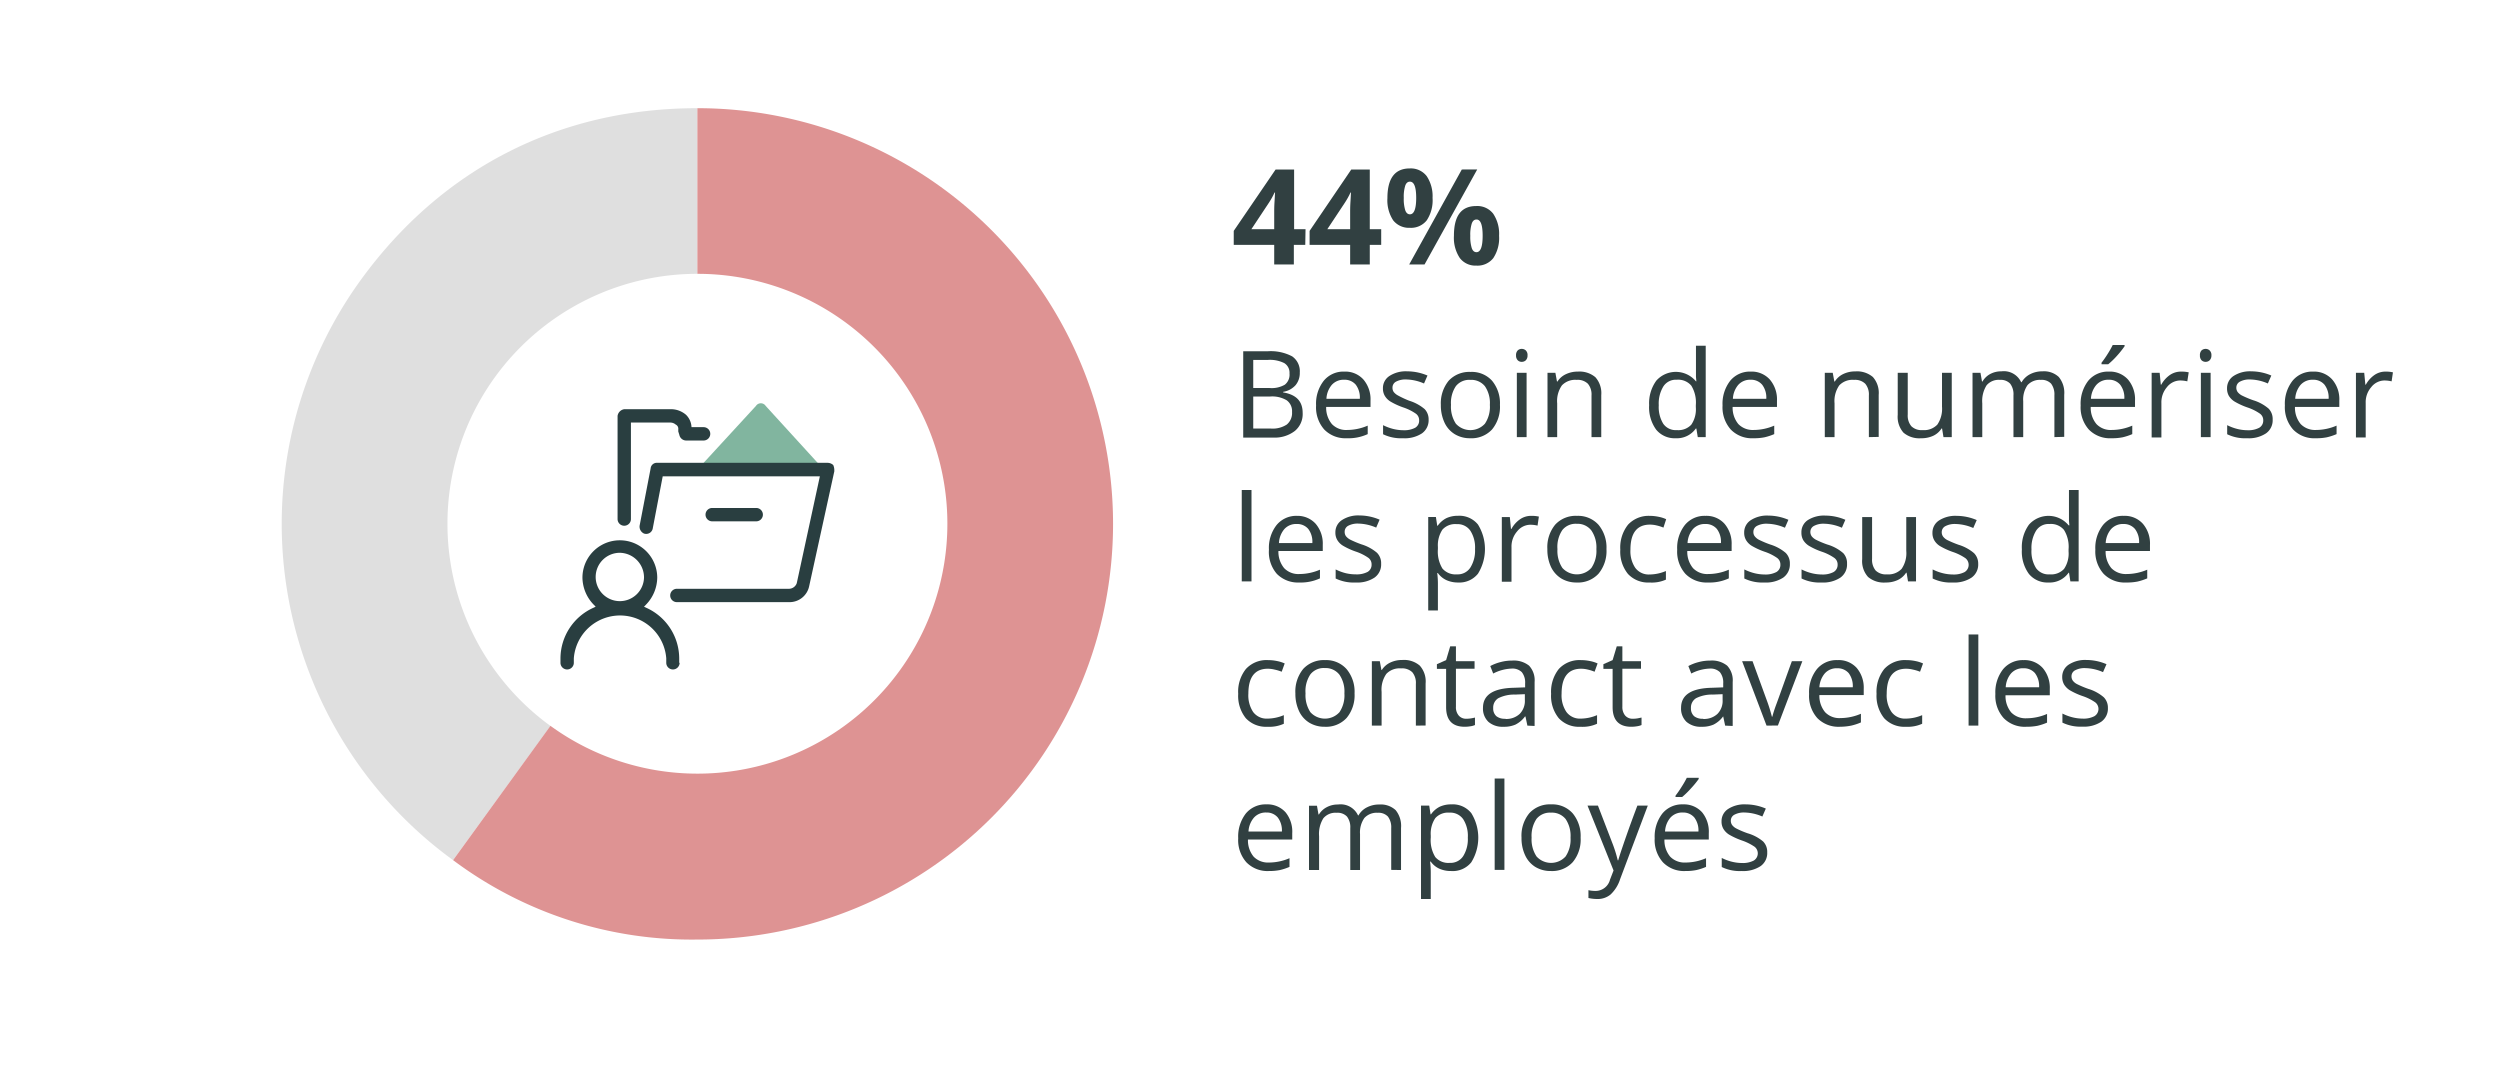 <svg id="Layer_1" data-name="Layer 1" xmlns="http://www.w3.org/2000/svg" viewBox="0 0 374.33 160.63">
  <title>nugget_graph_2fr</title>
  <g>
    <path d="M195.44,36.66h-1.71V39.6h-2.94V36.66h-6.06V34.57L191,25.38h2.77v8.94h1.71Zm-4.65-2.34V31.91c0-.4,0-1,.05-1.75s.06-1.21.08-1.33h-.08a11.25,11.25,0,0,1-.86,1.55l-2.61,3.94Z" style="fill: #314041"/>
    <path d="M206.81,36.66H205.1V39.6h-2.94V36.66h-6.07V34.57l6.24-9.19h2.77v8.94h1.71Zm-4.65-2.34V31.91c0-.4,0-1,.05-1.75s.06-1.21.08-1.33h-.08a11.25,11.25,0,0,1-.86,1.55l-2.61,3.94Z" style="fill: #314041"/>
    <path d="M214.5,29.63a5.44,5.44,0,0,1-.87,3.36,3,3,0,0,1-2.54,1.12A3,3,0,0,1,208.61,33a5.46,5.46,0,0,1-.87-3.33q0-4.45,3.35-4.45a3,3,0,0,1,2.53,1.15A5.4,5.4,0,0,1,214.5,29.63Zm-4.31,0a5.72,5.72,0,0,0,.22,1.85c.14.4.38.61.7.61.62,0,.94-.82.94-2.46s-.32-2.43-.94-2.43c-.32,0-.56.2-.7.6A5.58,5.58,0,0,0,210.19,29.64Zm11-4.26L213.3,39.6H211l7.88-14.22Zm3.27,9.93a5.43,5.43,0,0,1-.87,3.35,3,3,0,0,1-2.54,1.12,2.93,2.93,0,0,1-2.48-1.15,5.45,5.45,0,0,1-.87-3.32c0-3,1.11-4.45,3.35-4.45A3,3,0,0,1,223.58,32,5.4,5.4,0,0,1,224.46,35.31Zm-4.31,0a5.72,5.72,0,0,0,.22,1.85c.14.4.38.61.7.61q.93,0,.93-2.46t-.93-2.43c-.32,0-.56.2-.7.6A5.58,5.58,0,0,0,220.15,35.32Z" style="fill: #314041"/>
  </g>
  <g>
    <path d="M186.15,52.6h3.63a6.84,6.84,0,0,1,3.7.76,2.71,2.71,0,0,1,1.14,2.42,2.84,2.84,0,0,1-.63,1.89,3.14,3.14,0,0,1-1.86,1v.09c2,.33,2.92,1.36,2.92,3.07a3.28,3.28,0,0,1-1.16,2.69,4.93,4.93,0,0,1-3.26,1h-4.48Zm1.5,5.5h2.46a3.91,3.91,0,0,0,2.27-.5,1.9,1.9,0,0,0,.7-1.67,1.69,1.69,0,0,0-.78-1.56,4.79,4.79,0,0,0-2.46-.48h-2.19Zm0,1.27v4.8h2.68a3.85,3.85,0,0,0,2.34-.6,2.23,2.23,0,0,0,.79-1.88,2,2,0,0,0-.81-1.76,4.25,4.25,0,0,0-2.45-.56Z" style="fill: #314041"/>
    <path d="M201.66,65.62a4.43,4.43,0,0,1-3.37-1.3,5,5,0,0,1-1.23-3.61,5.55,5.55,0,0,1,1.15-3.7,3.81,3.81,0,0,1,3.08-1.37,3.64,3.64,0,0,1,2.86,1.19A4.57,4.57,0,0,1,205.21,60v.93h-6.64a3.83,3.83,0,0,0,.86,2.57,2.94,2.94,0,0,0,2.29.88,7.8,7.8,0,0,0,3.07-.65V65a6.88,6.88,0,0,1-3.13.62Zm-.39-8.76a2.37,2.37,0,0,0-1.85.76,3.46,3.46,0,0,0-.81,2.09h5A3.18,3.18,0,0,0,203,57.6,2.17,2.17,0,0,0,201.27,56.86Z" style="fill: #314041"/>
    <path d="M213.91,62.82a2.41,2.41,0,0,1-1,2.07,4.71,4.71,0,0,1-2.82.73,6.21,6.21,0,0,1-3-.6V63.66a7.38,7.38,0,0,0,1.49.56,6.51,6.51,0,0,0,1.54.2,3.53,3.53,0,0,0,1.76-.36,1.22,1.22,0,0,0,.61-1.12,1.2,1.2,0,0,0-.49-1,7.41,7.41,0,0,0-1.9-.94,10.52,10.52,0,0,1-1.91-.88,2.51,2.51,0,0,1-.84-.85,2.13,2.13,0,0,1-.28-1.13,2.15,2.15,0,0,1,1-1.86,4.46,4.46,0,0,1,2.62-.68,7.79,7.79,0,0,1,3.05.63l-.52,1.19a7,7,0,0,0-2.63-.6,3,3,0,0,0-1.57.33,1,1,0,0,0-.52.89,1.09,1.09,0,0,0,.19.66,2.06,2.06,0,0,0,.64.52A15,15,0,0,0,211,60a6.52,6.52,0,0,1,2.32,1.26A2.21,2.21,0,0,1,213.91,62.82Z" style="fill: #314041"/>
    <path d="M224.59,60.62a5.32,5.32,0,0,1-1.18,3.68,4.19,4.19,0,0,1-3.28,1.32,4.35,4.35,0,0,1-2.29-.6,4,4,0,0,1-1.55-1.74,6.13,6.13,0,0,1-.55-2.66A5.34,5.34,0,0,1,216.92,57a4.2,4.2,0,0,1,3.27-1.31A4.08,4.08,0,0,1,223.4,57,5.27,5.27,0,0,1,224.59,60.62Zm-7.33,0a4.62,4.62,0,0,0,.73,2.82,2.94,2.94,0,0,0,4.35,0,4.52,4.52,0,0,0,.74-2.82,4.46,4.46,0,0,0-.74-2.79,2.62,2.62,0,0,0-2.19-.95,2.54,2.54,0,0,0-2.16.94A4.5,4.5,0,0,0,217.26,60.62Z" style="fill: #314041"/>
    <path d="M227,53.21a1,1,0,0,1,.25-.74.85.85,0,0,1,.61-.23.87.87,0,0,1,.61.24.94.94,0,0,1,.25.73,1,1,0,0,1-.25.73.87.87,0,0,1-.61.24.82.82,0,0,1-.61-.24A1,1,0,0,1,227,53.21Zm1.58,12.24h-1.46V55.82h1.46Z" style="fill: #314041"/>
    <path d="M238.3,65.45V59.22a2.51,2.51,0,0,0-.54-1.76,2.18,2.18,0,0,0-1.68-.58,2.74,2.74,0,0,0-2.21.82,4.09,4.09,0,0,0-.71,2.69v5.06h-1.45V55.82h1.18l.24,1.31h.07a3,3,0,0,1,1.26-1.1,4.1,4.1,0,0,1,1.8-.39,3.67,3.67,0,0,1,2.62.84,3.58,3.58,0,0,1,.88,2.68v6.29Z" style="fill: #314041"/>
    <path d="M254,64.16h-.08a3.46,3.46,0,0,1-3,1.46,3.58,3.58,0,0,1-2.94-1.29,5.67,5.67,0,0,1-1.05-3.67A5.74,5.74,0,0,1,248,57a3.91,3.91,0,0,1,5.94.1H254l-.06-.69,0-.68V51.77h1.46V65.45h-1.19Zm-2.92.24a2.64,2.64,0,0,0,2.16-.81,4.09,4.09,0,0,0,.68-2.62v-.31a4.84,4.84,0,0,0-.68-2.92,2.58,2.58,0,0,0-2.18-.88,2.21,2.21,0,0,0-2,1,4.9,4.9,0,0,0-.69,2.82,4.75,4.75,0,0,0,.68,2.78A2.28,2.28,0,0,0,251.07,64.4Z" style="fill: #314041"/>
    <path d="M262.53,65.62a4.4,4.4,0,0,1-3.37-1.3,5,5,0,0,1-1.24-3.61,5.61,5.61,0,0,1,1.15-3.7,3.81,3.81,0,0,1,3.08-1.37A3.66,3.66,0,0,1,265,56.83,4.57,4.57,0,0,1,266.07,60v.93h-6.64a3.83,3.83,0,0,0,.86,2.57,3,3,0,0,0,2.29.88,7.85,7.85,0,0,0,3.08-.65V65a8.35,8.35,0,0,1-1.47.48A8,8,0,0,1,262.53,65.62Zm-.4-8.76a2.37,2.37,0,0,0-1.85.76,3.46,3.46,0,0,0-.81,2.09h5a3.18,3.18,0,0,0-.62-2.11A2.17,2.17,0,0,0,262.13,56.86Z" style="fill: #314041"/>
    <path d="M279.83,65.45V59.22a2.51,2.51,0,0,0-.54-1.76,2.18,2.18,0,0,0-1.68-.58,2.73,2.73,0,0,0-2.21.82,4.09,4.09,0,0,0-.71,2.69v5.06h-1.46V55.82h1.19l.24,1.31h.07A3,3,0,0,1,276,56a4.11,4.11,0,0,1,1.81-.39,3.67,3.67,0,0,1,2.62.84,3.58,3.58,0,0,1,.87,2.68v6.29Z" style="fill: #314041"/>
    <path d="M285.65,55.82v6.24a2.49,2.49,0,0,0,.54,1.76,2.18,2.18,0,0,0,1.68.58,2.75,2.75,0,0,0,2.21-.82,4.2,4.2,0,0,0,.7-2.7V55.82h1.46v9.63H291l-.21-1.29h-.08a3,3,0,0,1-1.24,1.09,4.23,4.23,0,0,1-1.82.37,3.66,3.66,0,0,1-2.63-.83,3.57,3.57,0,0,1-.87-2.67v-6.3Z" style="fill: #314041"/>
    <path d="M307.61,65.45V59.18a2.66,2.66,0,0,0-.49-1.73,1.92,1.92,0,0,0-1.53-.57,2.49,2.49,0,0,0-2,.78,3.75,3.75,0,0,0-.65,2.41v5.38h-1.46V59.18a2.61,2.61,0,0,0-.49-1.73,1.93,1.93,0,0,0-1.54-.57,2.36,2.36,0,0,0-2,.82,4.42,4.42,0,0,0-.64,2.69v5.06h-1.46V55.82h1.19l.23,1.31h.07A2.93,2.93,0,0,1,298,56a3.48,3.48,0,0,1,1.68-.4,2.85,2.85,0,0,1,2.95,1.63h.07a3.12,3.12,0,0,1,1.25-1.19,3.94,3.94,0,0,1,1.87-.44,3.24,3.24,0,0,1,2.44.84,3.71,3.71,0,0,1,.82,2.68v6.29Z" style="fill: #314041"/>
    <path d="M316.14,65.62a4.41,4.41,0,0,1-3.37-1.3,5,5,0,0,1-1.23-3.61,5.6,5.6,0,0,1,1.14-3.7,3.83,3.83,0,0,1,3.08-1.37,3.65,3.65,0,0,1,2.87,1.19A4.57,4.57,0,0,1,319.68,60v.93h-6.63a3.78,3.78,0,0,0,.86,2.57,2.93,2.93,0,0,0,2.28.88,7.82,7.82,0,0,0,3.08-.65V65a8.27,8.27,0,0,1-1.46.48A8.07,8.07,0,0,1,316.14,65.62Zm-.39-8.76a2.36,2.36,0,0,0-1.85.76,3.46,3.46,0,0,0-.82,2.09h5a3.18,3.18,0,0,0-.62-2.11A2.15,2.15,0,0,0,315.75,56.86Zm-1.09-2.54a14.64,14.64,0,0,0,.92-1.32,13.63,13.63,0,0,0,.76-1.34h1.78v.18A13.61,13.61,0,0,1,317,53.25a11.78,11.78,0,0,1-1.33,1.29h-1Z" style="fill: #314041"/>
    <path d="M326.57,55.64a5.1,5.1,0,0,1,1.15.11l-.21,1.35a4.76,4.76,0,0,0-1.05-.13,2.54,2.54,0,0,0-2,1,3.47,3.47,0,0,0-.83,2.36v5.17h-1.46V55.82h1.2l.17,1.78h.07a4.27,4.27,0,0,1,1.29-1.45A2.93,2.93,0,0,1,326.57,55.64Z" style="fill: #314041"/>
    <path d="M329.4,53.21a1,1,0,0,1,.24-.74.9.9,0,0,1,.62-.23.85.85,0,0,1,.6.24.94.94,0,0,1,.26.73,1,1,0,0,1-.26.73.85.85,0,0,1-.6.24.86.86,0,0,1-.62-.24A1,1,0,0,1,329.4,53.21ZM331,65.45h-1.46V55.82H331Z" style="fill: #314041"/>
    <path d="M340.29,62.82a2.39,2.39,0,0,1-1,2.07,4.65,4.65,0,0,1-2.81.73,6.19,6.19,0,0,1-3-.6V63.66a7.38,7.38,0,0,0,1.49.56,6.45,6.45,0,0,0,1.54.2,3.49,3.49,0,0,0,1.75-.36,1.23,1.23,0,0,0,.62-1.12,1.2,1.2,0,0,0-.49-1,7.41,7.41,0,0,0-1.9-.94,10.52,10.52,0,0,1-1.91-.88,2.65,2.65,0,0,1-.85-.85,2.22,2.22,0,0,1-.27-1.13,2.17,2.17,0,0,1,1-1.86,4.51,4.51,0,0,1,2.63-.68,7.7,7.7,0,0,1,3,.63l-.52,1.19a6.91,6.91,0,0,0-2.62-.6,3,3,0,0,0-1.57.33,1,1,0,0,0-.53.89,1.1,1.1,0,0,0,.2.66,2,2,0,0,0,.64.52,15,15,0,0,0,1.69.71,6.36,6.36,0,0,1,2.31,1.26A2.22,2.22,0,0,1,340.29,62.82Z" style="fill: #314041"/>
    <path d="M346.73,65.62a4.4,4.4,0,0,1-3.37-1.3,5,5,0,0,1-1.24-3.61,5.55,5.55,0,0,1,1.15-3.7,3.81,3.81,0,0,1,3.08-1.37,3.63,3.63,0,0,1,2.86,1.19A4.52,4.52,0,0,1,350.27,60v.93h-6.64a3.83,3.83,0,0,0,.86,2.57,3,3,0,0,0,2.29.88,7.85,7.85,0,0,0,3.08-.65V65a8.35,8.35,0,0,1-1.47.48A8,8,0,0,1,346.73,65.62Zm-.4-8.76a2.37,2.37,0,0,0-1.85.76,3.46,3.46,0,0,0-.81,2.09h5a3.18,3.18,0,0,0-.62-2.11A2.17,2.17,0,0,0,346.33,56.86Z" style="fill: #314041"/>
    <path d="M357.15,55.64a5,5,0,0,1,1.15.11l-.2,1.35a4.83,4.83,0,0,0-1.05-.13,2.54,2.54,0,0,0-2,1,3.42,3.42,0,0,0-.83,2.36v5.17h-1.46V55.82H354l.17,1.78h.07a4.27,4.27,0,0,1,1.29-1.45A2.9,2.9,0,0,1,357.15,55.64Z" style="fill: #314041"/>
    <path d="M187.39,87.05h-1.46V73.37h1.46Z" style="fill: #314041"/>
    <path d="M194.55,87.22a4.43,4.43,0,0,1-3.37-1.3A5,5,0,0,1,190,82.31a5.55,5.55,0,0,1,1.15-3.7,3.81,3.81,0,0,1,3.08-1.37A3.64,3.64,0,0,1,197,78.43a4.57,4.57,0,0,1,1.06,3.14v.93h-6.64a3.83,3.83,0,0,0,.86,2.57,2.94,2.94,0,0,0,2.29.88,7.8,7.8,0,0,0,3.07-.65v1.3a6.88,6.88,0,0,1-3.13.62Zm-.39-8.76a2.36,2.36,0,0,0-1.85.76,3.46,3.46,0,0,0-.81,2.09h5a3.18,3.18,0,0,0-.61-2.11A2.17,2.17,0,0,0,194.16,78.46Z" style="fill: #314041"/>
    <path d="M206.8,84.42a2.39,2.39,0,0,1-1,2.07,4.65,4.65,0,0,1-2.81.73,6.21,6.21,0,0,1-3-.6V85.26a7.38,7.38,0,0,0,1.49.56A6.51,6.51,0,0,0,203,86a3.53,3.53,0,0,0,1.76-.36,1.22,1.22,0,0,0,.61-1.12,1.2,1.2,0,0,0-.49-1,7.41,7.41,0,0,0-1.9-.94,10.52,10.52,0,0,1-1.91-.88,2.51,2.51,0,0,1-.84-.85,2.13,2.13,0,0,1-.28-1.13,2.16,2.16,0,0,1,1-1.86,4.46,4.46,0,0,1,2.62-.68,7.7,7.7,0,0,1,3,.63l-.51,1.19a7,7,0,0,0-2.63-.6,3,3,0,0,0-1.57.33,1,1,0,0,0-.52.89,1.09,1.09,0,0,0,.19.66,2.06,2.06,0,0,0,.64.52,15,15,0,0,0,1.69.71,6.52,6.52,0,0,1,2.32,1.26A2.21,2.21,0,0,1,206.8,84.42Z" style="fill: #314041"/>
    <path d="M218.33,87.22a4.19,4.19,0,0,1-1.72-.34,3.29,3.29,0,0,1-1.31-1.07h-.1a12.84,12.84,0,0,1,.1,1.6v4h-1.45v-14H215l.2,1.31h.07a3.59,3.59,0,0,1,1.31-1.14,4.06,4.06,0,0,1,1.72-.35,3.58,3.58,0,0,1,3,1.31,7,7,0,0,1,0,7.36A3.56,3.56,0,0,1,218.33,87.22Zm-.21-8.74a2.57,2.57,0,0,0-2.14.82,4.24,4.24,0,0,0-.68,2.6v.32a4.85,4.85,0,0,0,.68,2.91,2.58,2.58,0,0,0,2.17.87,2.25,2.25,0,0,0,2-1,4.78,4.78,0,0,0,.71-2.78,4.62,4.62,0,0,0-.71-2.77A2.33,2.33,0,0,0,218.12,78.48Z" style="fill: #314041"/>
    <path d="M229.27,77.24a5,5,0,0,1,1.15.11l-.2,1.35a4.84,4.84,0,0,0-1.06-.13,2.54,2.54,0,0,0-2,1,3.43,3.43,0,0,0-.84,2.36v5.17h-1.45V77.42h1.2l.17,1.78h.07a4.17,4.17,0,0,1,1.29-1.45A2.9,2.9,0,0,1,229.27,77.24Z" style="fill: #314041"/>
    <path d="M240.54,82.22a5.32,5.32,0,0,1-1.19,3.68,4.18,4.18,0,0,1-3.28,1.32,4.37,4.37,0,0,1-2.29-.6,4.1,4.1,0,0,1-1.55-1.74,6.13,6.13,0,0,1-.54-2.66,5.29,5.29,0,0,1,1.18-3.67,4.16,4.16,0,0,1,3.26-1.31,4.11,4.11,0,0,1,3.22,1.34A5.32,5.32,0,0,1,240.54,82.22Zm-7.34,0a4.62,4.62,0,0,0,.74,2.82,2.93,2.93,0,0,0,4.34,0,4.52,4.52,0,0,0,.75-2.82,4.46,4.46,0,0,0-.75-2.79,2.61,2.61,0,0,0-2.19-1,2.55,2.55,0,0,0-2.16.94A4.5,4.5,0,0,0,233.2,82.22Z" style="fill: #314041"/>
    <path d="M247,87.22a4.12,4.12,0,0,1-3.24-1.28,5.29,5.29,0,0,1-1.15-3.65,5.48,5.48,0,0,1,1.16-3.73A4.21,4.21,0,0,1,247,77.24a6.57,6.57,0,0,1,1.39.15,4.82,4.82,0,0,1,1.09.35L249.07,79a6.16,6.16,0,0,0-1-.32,4.43,4.43,0,0,0-1-.13q-2.94,0-2.94,3.75a4.43,4.43,0,0,0,.72,2.72,2.5,2.5,0,0,0,2.12,1,6.41,6.41,0,0,0,2.47-.52v1.29A5.18,5.18,0,0,1,247,87.22Z" style="fill: #314041"/>
    <path d="M255.73,87.22a4.43,4.43,0,0,1-3.37-1.3,5,5,0,0,1-1.23-3.61,5.55,5.55,0,0,1,1.15-3.7,3.81,3.81,0,0,1,3.08-1.37,3.64,3.64,0,0,1,2.86,1.19,4.57,4.57,0,0,1,1.06,3.14v.93h-6.64a3.83,3.83,0,0,0,.86,2.57,2.94,2.94,0,0,0,2.29.88,7.8,7.8,0,0,0,3.07-.65v1.3a6.88,6.88,0,0,1-3.13.62Zm-.39-8.76a2.37,2.37,0,0,0-1.85.76,3.46,3.46,0,0,0-.81,2.09h5a3.18,3.18,0,0,0-.61-2.11A2.17,2.17,0,0,0,255.34,78.46Z" style="fill: #314041"/>
    <path d="M268,84.42a2.41,2.41,0,0,1-1,2.07,4.71,4.71,0,0,1-2.82.73,6.21,6.21,0,0,1-3-.6V85.26a7.38,7.38,0,0,0,1.49.56,6.58,6.58,0,0,0,1.54.2,3.53,3.53,0,0,0,1.76-.36,1.22,1.22,0,0,0,.61-1.12,1.2,1.2,0,0,0-.49-1,7.41,7.41,0,0,0-1.9-.94,10.52,10.52,0,0,1-1.91-.88,2.51,2.51,0,0,1-.84-.85,2.13,2.13,0,0,1-.28-1.13,2.16,2.16,0,0,1,1-1.86,4.48,4.48,0,0,1,2.62-.68,7.75,7.75,0,0,1,3,.63l-.52,1.19a7,7,0,0,0-2.63-.6,3,3,0,0,0-1.57.33,1,1,0,0,0-.52.89,1,1,0,0,0,.2.66,1.9,1.9,0,0,0,.63.52,15,15,0,0,0,1.69.71,6.52,6.52,0,0,1,2.32,1.26A2.21,2.21,0,0,1,268,84.42Z" style="fill: #314041"/>
    <path d="M276.56,84.42a2.39,2.39,0,0,1-1,2.07,4.67,4.67,0,0,1-2.81.73,6.19,6.19,0,0,1-3-.6V85.26a7.16,7.16,0,0,0,1.49.56,6.45,6.45,0,0,0,1.54.2,3.49,3.49,0,0,0,1.75-.36,1.23,1.23,0,0,0,.62-1.12,1.2,1.2,0,0,0-.49-1,7.41,7.41,0,0,0-1.9-.94,10.19,10.19,0,0,1-1.91-.88,2.65,2.65,0,0,1-.85-.85,2.22,2.22,0,0,1-.27-1.13,2.15,2.15,0,0,1,.95-1.86,4.51,4.51,0,0,1,2.63-.68,7.7,7.7,0,0,1,3,.63l-.52,1.19a6.91,6.91,0,0,0-2.62-.6,3,3,0,0,0-1.57.33,1,1,0,0,0-.53.89,1.1,1.1,0,0,0,.2.66,2,2,0,0,0,.64.52,14.2,14.2,0,0,0,1.69.71A6.36,6.36,0,0,1,276,82.83,2.21,2.21,0,0,1,276.56,84.42Z" style="fill: #314041"/>
    <path d="M280.31,77.42v6.24a2.54,2.54,0,0,0,.53,1.76,2.18,2.18,0,0,0,1.68.58,2.73,2.73,0,0,0,2.21-.82,4.14,4.14,0,0,0,.7-2.7V77.42h1.46v9.63h-1.2l-.21-1.29h-.08a3,3,0,0,1-1.25,1.09,4.18,4.18,0,0,1-1.81.37,3.66,3.66,0,0,1-2.63-.83,3.53,3.53,0,0,1-.88-2.67v-6.3Z" style="fill: #314041"/>
    <path d="M296.2,84.42a2.39,2.39,0,0,1-1,2.07,4.71,4.71,0,0,1-2.82.73,6.14,6.14,0,0,1-3-.6V85.26a7.16,7.16,0,0,0,1.49.56,6.43,6.43,0,0,0,1.53.2,3.53,3.53,0,0,0,1.76-.36,1.27,1.27,0,0,0,.13-2.08,7.52,7.52,0,0,0-1.91-.94,10.86,10.86,0,0,1-1.91-.88,2.51,2.51,0,0,1-.84-.85,2.13,2.13,0,0,1-.28-1.13,2.16,2.16,0,0,1,1-1.86,4.49,4.49,0,0,1,2.63-.68,7.74,7.74,0,0,1,3,.63l-.52,1.19a7,7,0,0,0-2.63-.6,3,3,0,0,0-1.56.33,1,1,0,0,0-.53.89,1.1,1.1,0,0,0,.2.66,1.9,1.9,0,0,0,.63.52,15.9,15.9,0,0,0,1.69.71,6.42,6.42,0,0,1,2.32,1.26A2.21,2.21,0,0,1,296.2,84.42Z" style="fill: #314041"/>
    <path d="M309.8,85.76h-.07a3.46,3.46,0,0,1-3,1.46,3.58,3.58,0,0,1-2.94-1.29,5.67,5.67,0,0,1-1.05-3.67,5.74,5.74,0,0,1,1.06-3.7,3.91,3.91,0,0,1,5.94.1h.11l-.06-.69,0-.68V73.37h1.45V87.05H310Zm-2.91.24a2.64,2.64,0,0,0,2.16-.81,4.09,4.09,0,0,0,.68-2.62v-.31a4.76,4.76,0,0,0-.69-2.92,2.55,2.55,0,0,0-2.17-.88,2.21,2.21,0,0,0-2,1,4.9,4.9,0,0,0-.69,2.82,4.73,4.73,0,0,0,.68,2.78A2.28,2.28,0,0,0,306.89,86Z" style="fill: #314041"/>
    <path d="M318.35,87.22a4.4,4.4,0,0,1-3.37-1.3,5,5,0,0,1-1.24-3.61,5.55,5.55,0,0,1,1.15-3.7A3.81,3.81,0,0,1,318,77.24a3.63,3.63,0,0,1,2.86,1.19,4.52,4.52,0,0,1,1.06,3.14v.93h-6.64a3.83,3.83,0,0,0,.86,2.57,3,3,0,0,0,2.29.88,7.85,7.85,0,0,0,3.08-.65v1.3a8.35,8.35,0,0,1-1.47.48A8,8,0,0,1,318.35,87.22Zm-.4-8.76a2.37,2.37,0,0,0-1.85.76,3.46,3.46,0,0,0-.81,2.09h5a3.18,3.18,0,0,0-.62-2.11A2.17,2.17,0,0,0,318,78.46Z" style="fill: #314041"/>
    <path d="M189.78,108.82a4.12,4.12,0,0,1-3.24-1.28,5.34,5.34,0,0,1-1.14-3.65,5.43,5.43,0,0,1,1.16-3.73,4.19,4.19,0,0,1,3.32-1.32,6.64,6.64,0,0,1,1.39.15,5,5,0,0,1,1.09.35l-.45,1.24a6.27,6.27,0,0,0-1.06-.32,4.37,4.37,0,0,0-1-.13q-2.93,0-2.93,3.75a4.5,4.5,0,0,0,.71,2.72,2.51,2.51,0,0,0,2.13,1,6.45,6.45,0,0,0,2.47-.52v1.29A5.22,5.22,0,0,1,189.78,108.82Z" style="fill: #314041"/>
    <path d="M202.82,103.82a5.32,5.32,0,0,1-1.19,3.68,4.18,4.18,0,0,1-3.28,1.32,4.35,4.35,0,0,1-2.29-.6,4,4,0,0,1-1.55-1.74,6.13,6.13,0,0,1-.55-2.66,5.34,5.34,0,0,1,1.18-3.67,4.2,4.2,0,0,1,3.27-1.31,4.08,4.08,0,0,1,3.21,1.34A5.27,5.27,0,0,1,202.82,103.82Zm-7.34,0a4.62,4.62,0,0,0,.73,2.82,2.94,2.94,0,0,0,4.35,0,4.52,4.52,0,0,0,.74-2.82,4.46,4.46,0,0,0-.74-2.79,2.62,2.62,0,0,0-2.19-1,2.54,2.54,0,0,0-2.16.94A4.5,4.5,0,0,0,195.48,103.82Z" style="fill: #314041"/>
    <path d="M212,108.65v-6.23a2.5,2.5,0,0,0-.53-1.76,2.18,2.18,0,0,0-1.68-.58,2.73,2.73,0,0,0-2.21.82,4.09,4.09,0,0,0-.71,2.69v5.06h-1.46V99h1.19l.24,1.31h.07a3,3,0,0,1,1.25-1.1,4.11,4.11,0,0,1,1.81-.39,3.62,3.62,0,0,1,2.61.84,3.54,3.54,0,0,1,.88,2.68v6.29Z" style="fill: #314041"/>
    <path d="M219.53,107.62a4.56,4.56,0,0,0,.75-.06,5.41,5.41,0,0,0,.57-.12v1.12a2.53,2.53,0,0,1-.7.19,5.16,5.16,0,0,1-.83.07q-2.79,0-2.79-2.94v-5.73h-1.38v-.7l1.38-.61.61-2.06H218V99h2.79v1.13H218v5.67a1.91,1.91,0,0,0,.41,1.33A1.43,1.43,0,0,0,219.53,107.62Z" style="fill: #314041"/>
    <path d="M228.7,108.65l-.29-1.37h-.07a4,4,0,0,1-1.44,1.22,4.28,4.28,0,0,1-1.79.32,3.21,3.21,0,0,1-2.24-.73,2.73,2.73,0,0,1-.82-2.11q0-2.91,4.67-3l1.64-.06v-.59a2.48,2.48,0,0,0-.49-1.68,2,2,0,0,0-1.56-.54,6.45,6.45,0,0,0-2.73.74l-.44-1.12a6.74,6.74,0,0,1,1.56-.6,6.56,6.56,0,0,1,1.7-.22,3.67,3.67,0,0,1,2.55.76,3.21,3.21,0,0,1,.83,2.45v6.58Zm-3.3-1a2.94,2.94,0,0,0,2.14-.75,2.75,2.75,0,0,0,.78-2.09v-.87l-1.46.06a5.31,5.31,0,0,0-2.51.54,1.64,1.64,0,0,0-.77,1.49,1.52,1.52,0,0,0,.48,1.21A2,2,0,0,0,225.4,107.62Z" style="fill: #314041"/>
    <path d="M236.64,108.82a4.09,4.09,0,0,1-3.24-1.28,5.29,5.29,0,0,1-1.15-3.65,5.48,5.48,0,0,1,1.16-3.73,4.21,4.21,0,0,1,3.32-1.32,6.5,6.5,0,0,1,1.39.15,4.82,4.82,0,0,1,1.09.35l-.45,1.24a6.16,6.16,0,0,0-1-.32,4.43,4.43,0,0,0-1-.13q-2.94,0-2.94,3.75a4.43,4.43,0,0,0,.72,2.72,2.5,2.5,0,0,0,2.12,1,6.41,6.41,0,0,0,2.47-.52v1.29A5.18,5.18,0,0,1,236.64,108.82Z" style="fill: #314041"/>
    <path d="M244.47,107.62a4.52,4.52,0,0,0,.74-.06l.58-.12v1.12a2.64,2.64,0,0,1-.7.19,5.25,5.25,0,0,1-.83.07c-1.87,0-2.8-1-2.8-2.94v-5.73h-1.38v-.7l1.38-.61.62-2.06h.84V99h2.79v1.13h-2.79v5.67a2,2,0,0,0,.41,1.33A1.46,1.46,0,0,0,244.47,107.62Z" style="fill: #314041"/>
    <path d="M258.31,108.65l-.29-1.37H258a4,4,0,0,1-1.44,1.22,4.25,4.25,0,0,1-1.79.32,3.21,3.21,0,0,1-2.24-.73,2.73,2.73,0,0,1-.82-2.11q0-2.91,4.67-3l1.64-.06v-.59a2.48,2.48,0,0,0-.49-1.68,2,2,0,0,0-1.56-.54,6.45,6.45,0,0,0-2.73.74l-.44-1.12a6.74,6.74,0,0,1,1.56-.6,6.56,6.56,0,0,1,1.7-.22,3.65,3.65,0,0,1,2.55.76,3.21,3.21,0,0,1,.83,2.45v6.58Zm-3.3-1a2.94,2.94,0,0,0,2.14-.75,2.75,2.75,0,0,0,.78-2.09v-.87l-1.46.06a5.31,5.31,0,0,0-2.51.54,1.64,1.64,0,0,0-.77,1.49,1.52,1.52,0,0,0,.48,1.21A2,2,0,0,0,255,107.62Z" style="fill: #314041"/>
    <path d="M264.51,108.65,260.85,99h1.56l2.08,5.71a24.84,24.84,0,0,1,.82,2.6h.07c.07-.31.27-1,.62-1.93s1.11-3.1,2.3-6.38h1.57l-3.66,9.63Z" style="fill: #314041"/>
    <path d="M275.48,108.82a4.43,4.43,0,0,1-3.37-1.3,5,5,0,0,1-1.23-3.61,5.55,5.55,0,0,1,1.15-3.7,3.81,3.81,0,0,1,3.08-1.37A3.64,3.64,0,0,1,278,100a4.57,4.57,0,0,1,1.06,3.14v.93h-6.64a3.83,3.83,0,0,0,.86,2.57,2.94,2.94,0,0,0,2.29.88,7.8,7.8,0,0,0,3.07-.65v1.3a8,8,0,0,1-1.46.48A8.83,8.83,0,0,1,275.48,108.82Zm-.39-8.76a2.36,2.36,0,0,0-1.85.76,3.52,3.52,0,0,0-.82,2.09h5a3.23,3.23,0,0,0-.61-2.12A2.2,2.2,0,0,0,275.09,100.06Z" style="fill: #314041"/>
    <path d="M285.36,108.82a4.12,4.12,0,0,1-3.24-1.28,5.34,5.34,0,0,1-1.14-3.65,5.48,5.48,0,0,1,1.16-3.73,4.19,4.19,0,0,1,3.32-1.32,6.64,6.64,0,0,1,1.39.15,5,5,0,0,1,1.09.35l-.45,1.24a6,6,0,0,0-1.06-.32,4.37,4.37,0,0,0-1-.13q-2.93,0-2.93,3.75a4.43,4.43,0,0,0,.72,2.72,2.48,2.48,0,0,0,2.12,1,6.45,6.45,0,0,0,2.47-.52v1.29A5.22,5.22,0,0,1,285.36,108.82Z" style="fill: #314041"/>
    <path d="M296.22,108.65h-1.46V95h1.46Z" style="fill: #314041"/>
    <path d="M303.38,108.82a4.41,4.41,0,0,1-3.37-1.3,5,5,0,0,1-1.24-3.61,5.61,5.61,0,0,1,1.15-3.7A3.83,3.83,0,0,1,303,98.84a3.66,3.66,0,0,1,2.87,1.19,4.57,4.57,0,0,1,1.05,3.14v.93h-6.63a3.83,3.83,0,0,0,.85,2.57,3,3,0,0,0,2.29.88,7.82,7.82,0,0,0,3.08-.65v1.3a8.27,8.27,0,0,1-1.46.48A8.83,8.83,0,0,1,303.38,108.82Zm-.4-8.76a2.37,2.37,0,0,0-1.85.76,3.46,3.46,0,0,0-.81,2.09h5a3.23,3.23,0,0,0-.62-2.12A2.18,2.18,0,0,0,303,100.06Z" style="fill: #314041"/>
    <path d="M315.62,106a2.39,2.39,0,0,1-1,2.07,4.67,4.67,0,0,1-2.81.73,6.19,6.19,0,0,1-3-.6v-1.36a7.16,7.16,0,0,0,1.49.56,6.43,6.43,0,0,0,1.53.2,3.5,3.5,0,0,0,1.76-.36,1.26,1.26,0,0,0,.13-2.08,7.59,7.59,0,0,0-1.9-.94,10.69,10.69,0,0,1-1.92-.88,2.71,2.71,0,0,1-.84-.85,2.23,2.23,0,0,1-.28-1.13,2.16,2.16,0,0,1,1-1.86,4.51,4.51,0,0,1,2.63-.68,7.7,7.7,0,0,1,3,.63l-.52,1.19a6.92,6.92,0,0,0-2.63-.6,3,3,0,0,0-1.56.33,1,1,0,0,0-.53.89,1.1,1.1,0,0,0,.2.66,1.85,1.85,0,0,0,.64.52,14.2,14.2,0,0,0,1.69.71,6.36,6.36,0,0,1,2.31,1.26A2.21,2.21,0,0,1,315.62,106Z" style="fill: #314041"/>
    <path d="M190,130.42a4.41,4.41,0,0,1-3.37-1.3,5,5,0,0,1-1.23-3.61,5.62,5.62,0,0,1,1.14-3.7,3.83,3.83,0,0,1,3.08-1.37,3.65,3.65,0,0,1,2.87,1.19,4.58,4.58,0,0,1,1,3.14v.93h-6.63a3.81,3.81,0,0,0,.85,2.57,3,3,0,0,0,2.29.88,7.82,7.82,0,0,0,3.08-.65v1.3a8.27,8.27,0,0,1-1.46.48A8.07,8.07,0,0,1,190,130.42Zm-.39-8.76a2.36,2.36,0,0,0-1.85.76,3.46,3.46,0,0,0-.82,2.09h5a3.2,3.2,0,0,0-.62-2.11A2.15,2.15,0,0,0,189.61,121.66Z" style="fill: #314041"/>
    <path d="M208.31,130.25V124a2.66,2.66,0,0,0-.49-1.73,1.92,1.92,0,0,0-1.53-.57,2.49,2.49,0,0,0-2,.78,3.75,3.75,0,0,0-.65,2.41v5.38h-1.46V124a2.61,2.61,0,0,0-.49-1.73,1.93,1.93,0,0,0-1.54-.57,2.36,2.36,0,0,0-2,.82,4.42,4.42,0,0,0-.64,2.69v5.06H196v-9.63h1.19l.23,1.31h.07a2.93,2.93,0,0,1,1.17-1.09,3.48,3.48,0,0,1,1.68-.4,2.87,2.87,0,0,1,3,1.63h.07a3,3,0,0,1,1.24-1.19,3.94,3.94,0,0,1,1.87-.44,3.28,3.28,0,0,1,2.45.84,3.75,3.75,0,0,1,.81,2.68v6.29Z" style="fill: #314041"/>
    <path d="M217.26,130.42a4.19,4.19,0,0,1-1.72-.34,3.22,3.22,0,0,1-1.31-1.07h-.1a13,13,0,0,1,.1,1.6v4h-1.46V120.62H214l.2,1.31h.07a3.52,3.52,0,0,1,1.31-1.14,4.06,4.06,0,0,1,1.72-.35,3.56,3.56,0,0,1,3,1.31,7,7,0,0,1,0,7.36A3.56,3.56,0,0,1,217.26,130.42Zm-.22-8.74a2.57,2.57,0,0,0-2.13.82,4.17,4.17,0,0,0-.68,2.6v.32a4.83,4.83,0,0,0,.68,2.91,2.57,2.57,0,0,0,2.17.87,2.26,2.26,0,0,0,2-1,4.79,4.79,0,0,0,.7-2.78,4.62,4.62,0,0,0-.7-2.77A2.35,2.35,0,0,0,217,121.68Z" style="fill: #314041"/>
    <path d="M225.26,130.25H223.8V116.57h1.46Z" style="fill: #314041"/>
    <path d="M236.67,125.42a5.27,5.27,0,0,1-1.19,3.68,4.17,4.17,0,0,1-3.27,1.32,4.38,4.38,0,0,1-2.3-.6,4,4,0,0,1-1.54-1.74,6,6,0,0,1-.55-2.66,5.29,5.29,0,0,1,1.18-3.67,4.17,4.17,0,0,1,3.27-1.31,4.08,4.08,0,0,1,3.21,1.34A5.32,5.32,0,0,1,236.67,125.42Zm-7.34,0a4.62,4.62,0,0,0,.74,2.82,2.94,2.94,0,0,0,4.35,0,4.58,4.58,0,0,0,.74-2.82,4.53,4.53,0,0,0-.74-2.79,2.64,2.64,0,0,0-2.2-.95,2.57,2.57,0,0,0-2.16.94A4.57,4.57,0,0,0,229.33,125.42Z" style="fill: #314041"/>
    <path d="M237.7,120.62h1.56l2.11,5.49a19.67,19.67,0,0,1,.86,2.71h.07q.12-.44.48-1.53c.25-.72,1-3,2.39-6.67h1.56l-4.14,11a5.39,5.39,0,0,1-1.43,2.31,3,3,0,0,1-2,.68,5.94,5.94,0,0,1-1.32-.15v-1.17a5.05,5.05,0,0,0,1.08.11,2.23,2.23,0,0,0,2.15-1.69l.53-1.37Z" style="fill: #314041"/>
    <path d="M252.37,130.42a4.4,4.4,0,0,1-3.37-1.3,5,5,0,0,1-1.24-3.61,5.63,5.63,0,0,1,1.15-3.7,3.81,3.81,0,0,1,3.08-1.37,3.66,3.66,0,0,1,2.87,1.19,4.58,4.58,0,0,1,1,3.14v.93h-6.64a3.81,3.81,0,0,0,.86,2.57,3,3,0,0,0,2.29.88,7.85,7.85,0,0,0,3.08-.65v1.3a8.35,8.35,0,0,1-1.47.48A8,8,0,0,1,252.37,130.42Zm-.4-8.76a2.37,2.37,0,0,0-1.85.76,3.46,3.46,0,0,0-.81,2.09h5a3.2,3.2,0,0,0-.62-2.11A2.17,2.17,0,0,0,252,121.66Zm-1.08-2.54a14.74,14.74,0,0,0,.91-1.32,14,14,0,0,0,.77-1.34h1.78v.18a13.92,13.92,0,0,1-1.16,1.41,12.74,12.74,0,0,1-1.32,1.29h-1Z" style="fill: #314041"/>
    <path d="M264.61,127.62a2.39,2.39,0,0,1-1,2.07,4.69,4.69,0,0,1-2.81.73,6.16,6.16,0,0,1-3-.6v-1.36a7.16,7.16,0,0,0,1.49.56,6.43,6.43,0,0,0,1.53.2,3.53,3.53,0,0,0,1.76-.36,1.26,1.26,0,0,0,.13-2.08,7.88,7.88,0,0,0-1.91-.94,10.86,10.86,0,0,1-1.91-.88,2.61,2.61,0,0,1-.84-.85,2.13,2.13,0,0,1-.28-1.13,2.16,2.16,0,0,1,1-1.86,4.49,4.49,0,0,1,2.63-.68,7.7,7.7,0,0,1,3,.63l-.52,1.19a7,7,0,0,0-2.63-.6,3,3,0,0,0-1.56.33,1,1,0,0,0-.53.89,1.1,1.1,0,0,0,.2.66,1.85,1.85,0,0,0,.64.52,13,13,0,0,0,1.68.71A6.34,6.34,0,0,1,264,126,2.21,2.21,0,0,1,264.61,127.62Z" style="fill: #314041"/>
  </g>
  <path d="M67,78.44A37.41,37.41,0,0,1,104.42,41V16.2c-20.62,0-38.23,9-50.35,25.65a62.24,62.24,0,0,0,13.77,86.94L82.43,108.7A37.36,37.36,0,0,1,67,78.44Z" style="fill: #dfdfdf"/>
  <path d="M104.42,16.2V41a37.42,37.42,0,1,1-22,67.68L67.84,128.79a59.63,59.63,0,0,0,36.58,11.89,62.24,62.24,0,0,0,0-124.48Z" style="fill: #de9393"/>
  <path d="M122.59,69.48l-7.94-8.7a.87.87,0,0,0-1.46,0l-8,8.7a1.17,1.17,0,0,0-.16,1.06.9.9,0,0,0,1,.71h15.89c.33,0,.65-.18.82-.71C122.92,70.19,122.92,69.65,122.59,69.48Z" style="fill: #81b59f;fill-rule: evenodd"/>
  <path d="M96.43,86.47a3.62,3.62,0,1,1-3.62-3.7A3.69,3.69,0,0,1,96.43,86.47Zm5.27,12.77v-.67A8.35,8.35,0,0,0,96.76,91l-.33-.16.33-.34a5.92,5.92,0,0,0,1.65-4,5.6,5.6,0,1,0-11.2,0,5.92,5.92,0,0,0,1.65,4l.33.34-.33.16a8.35,8.35,0,0,0-4.94,7.57v.67a1,1,0,1,0,2,0v-.67a6.94,6.94,0,0,1,13.84,0v.67a1,1,0,1,0,2,0Zm11.53-21.18a1,1,0,0,0,0-2h-6.59a1,1,0,0,0,0,2Zm-12-14.46a.69.69,0,0,1,.33.68v.33l.16.51a1.05,1.05,0,0,0,1,.84h2.63a1,1,0,0,0,0-2h-1.81a2.74,2.74,0,0,0-.82-1.85,3.46,3.46,0,0,0-2.14-.84H93.47a1.19,1.19,0,0,0-1,1V77.72a1,1,0,1,0,2,0V63.27h5.92A1.26,1.26,0,0,1,101.21,63.6Zm23.71,6.9-3.79,17.31a3,3,0,0,1-3,2.35h-16.8a1,1,0,0,1,0-2h16.8a1.25,1.25,0,0,0,1.15-.84l3.46-16H99.23l-1.48,7.73a1,1,0,0,1-1.32.84,1.14,1.14,0,0,1-.66-1.18l1.65-8.57a.92.92,0,0,1,1-.84h25.52a1.26,1.26,0,0,1,.82.33A1.85,1.85,0,0,1,124.92,70.5Z" style="fill: #293e40;fill-rule: evenodd"/>
</svg>
